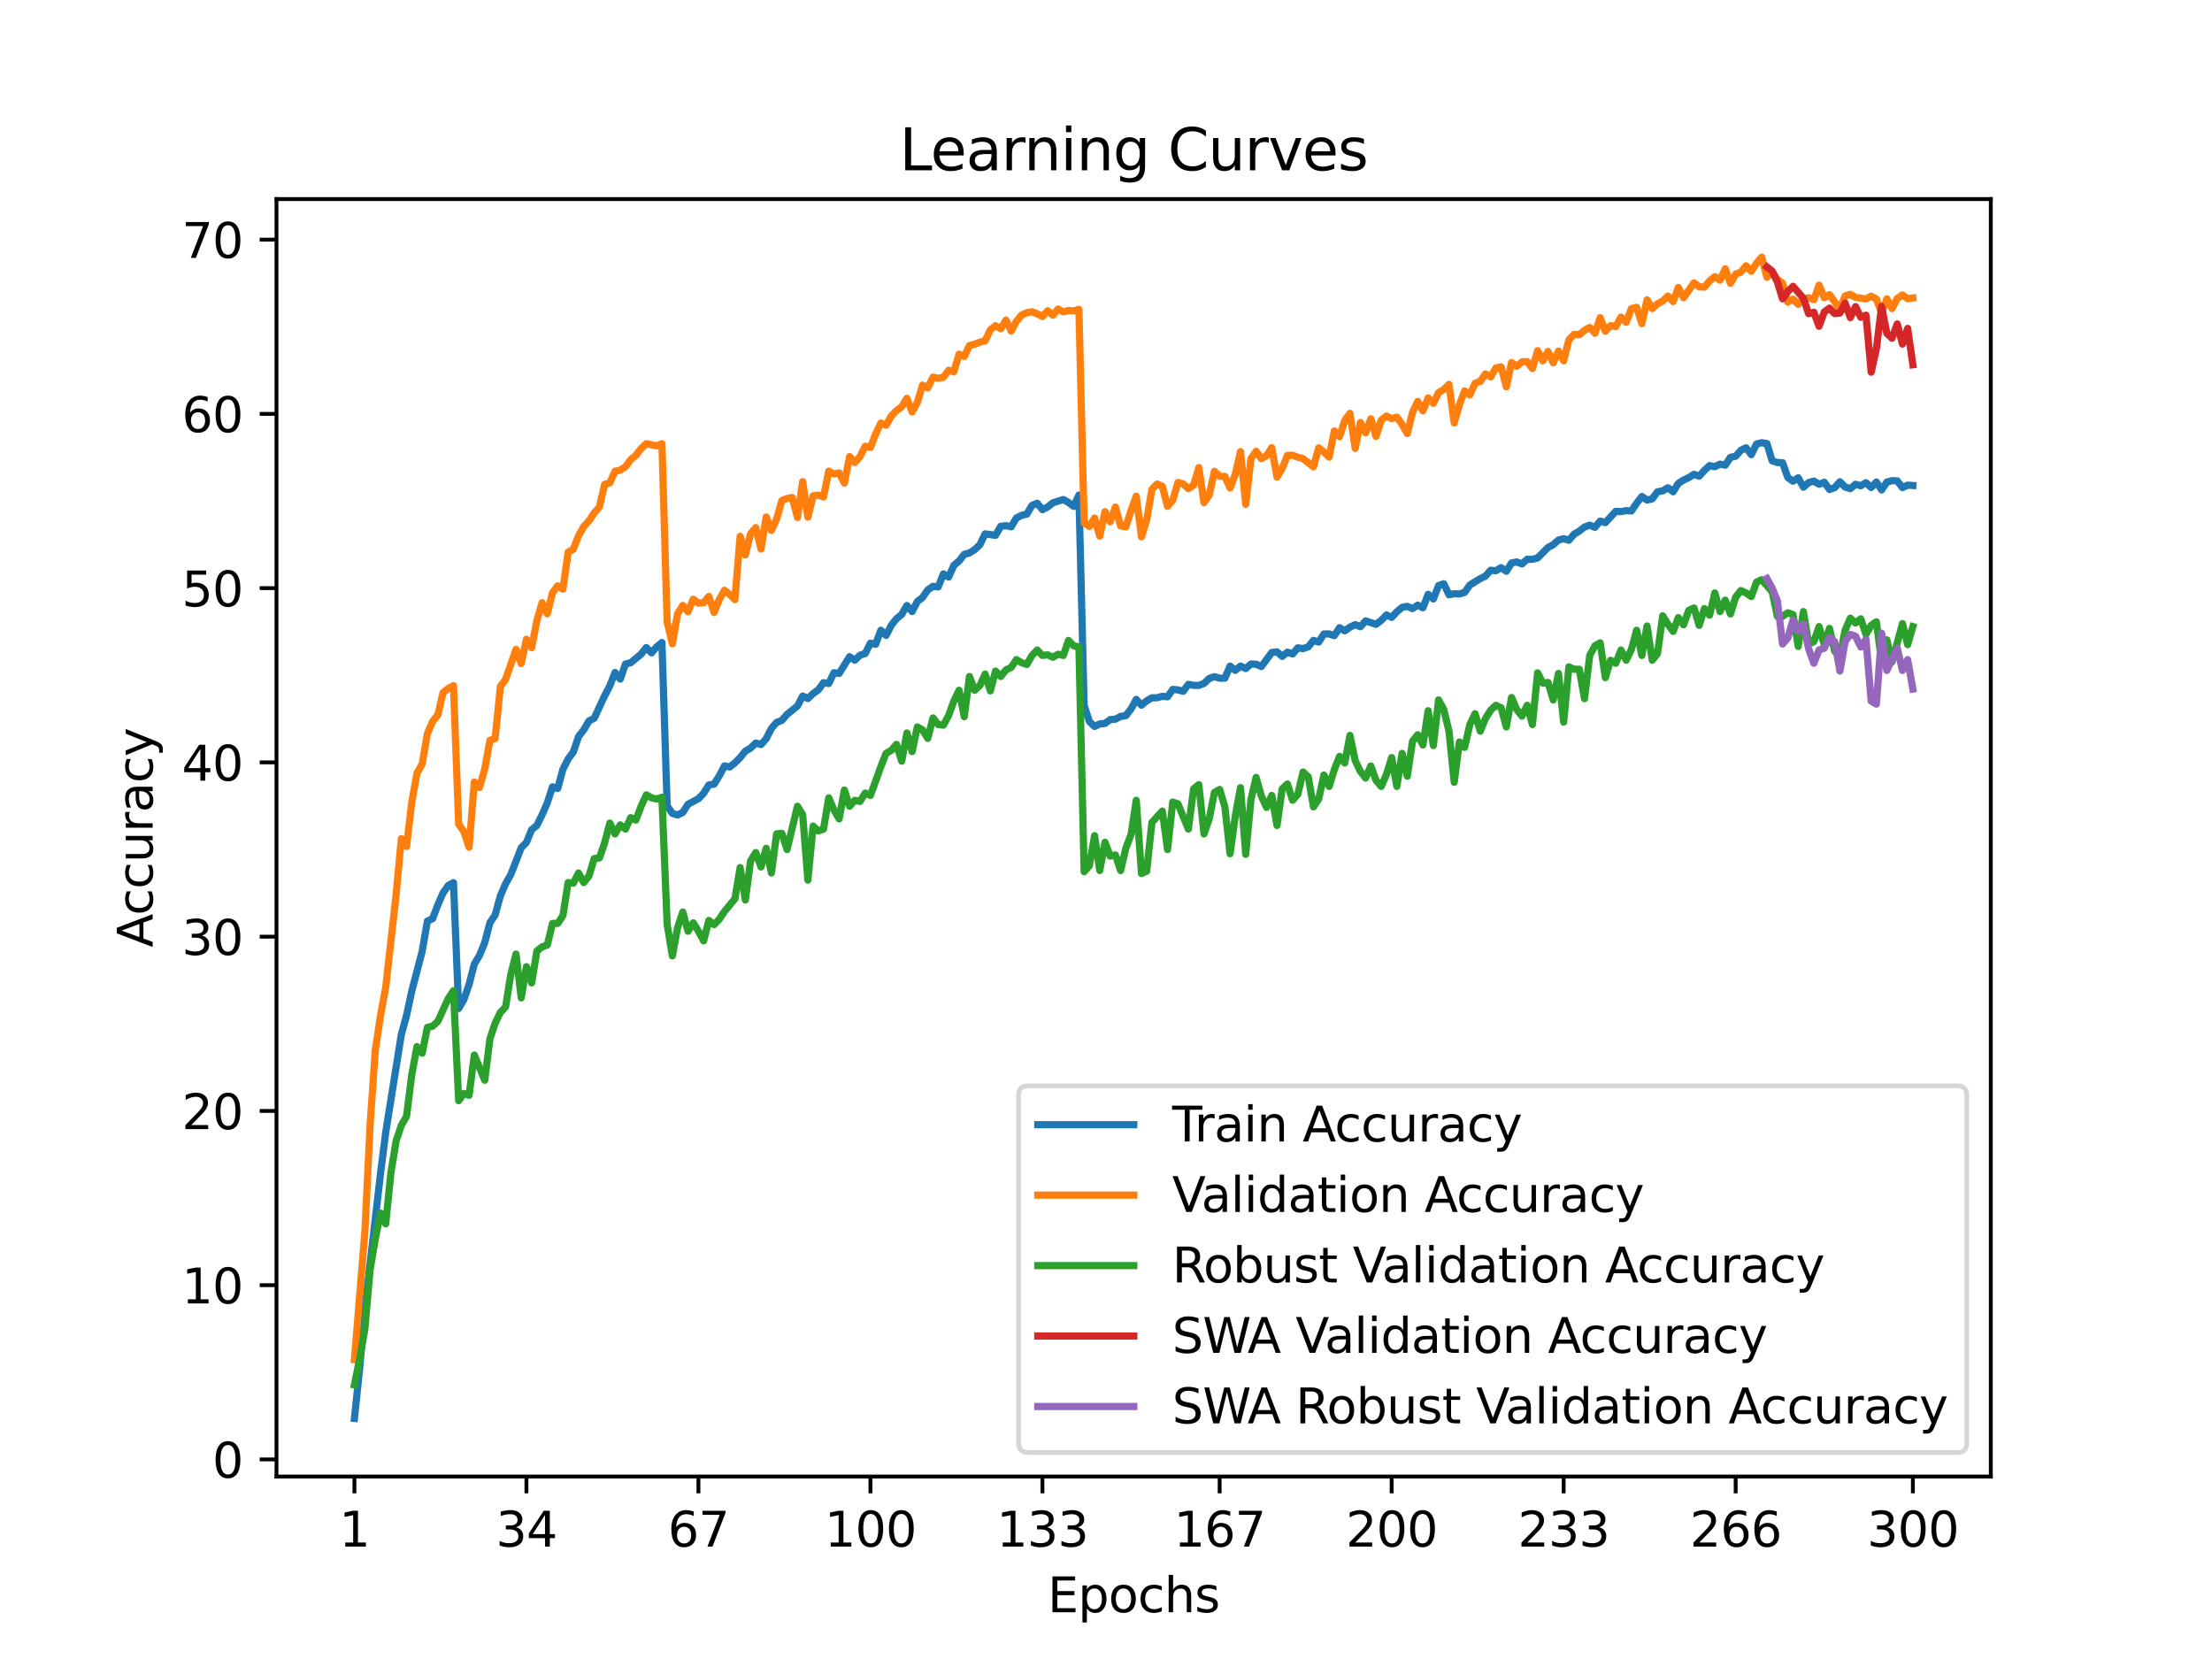 <?xml version="1.0" encoding="utf-8" standalone="no"?>
<!DOCTYPE svg PUBLIC "-//W3C//DTD SVG 1.1//EN"
  "http://www.w3.org/Graphics/SVG/1.1/DTD/svg11.dtd">
<svg xmlns:xlink="http://www.w3.org/1999/xlink" width="460.8pt" height="345.6pt" viewBox="0 0 460.8 345.6" xmlns="http://www.w3.org/2000/svg" version="1.1">
 <defs>
  <style type="text/css">*{stroke-linejoin: round; stroke-linecap: butt}</style>
 </defs>
 <g id="figure_1">
  <g id="patch_1">
   <path d="M 0 345.6 
L 460.8 345.6 
L 460.8 0 
L 0 0 
z
" style="fill: #ffffff"/>
  </g>
  <g id="axes_1">
   <g id="patch_2">
    <path d="M 57.6 307.584 
L 414.72 307.584 
L 414.72 41.472 
L 57.6 41.472 
z
" style="fill: #ffffff"/>
   </g>
   <g id="matplotlib.axis_1">
    <g id="xtick_1">
     <g id="line2d_1">
      <defs>
       <path id="mf7e40c2c15" d="M 0 0 
L 0 3.5 
" style="stroke: #000000; stroke-width: 0.8"/>
      </defs>
      <g>
       <use xlink:href="#mf7e40c2c15" x="73.833" y="307.584" style="stroke: #000000; stroke-width: 0.8"/>
      </g>
     </g>
     <g id="text_1">
      <!-- 1 -->
      <g transform="translate(70.651 322.182) scale(0.1 -0.1)">
       <defs>
        <path id="DejaVuSans-31" d="M 794 531 
L 1825 531 
L 1825 4091 
L 703 3866 
L 703 4441 
L 1819 4666 
L 2450 4666 
L 2450 531 
L 3481 531 
L 3481 0 
L 794 0 
L 794 531 
z
" transform="scale(0.016)"/>
       </defs>
       <use xlink:href="#DejaVuSans-31"/>
      </g>
     </g>
    </g>
    <g id="xtick_2">
     <g id="line2d_2">
      <g>
       <use xlink:href="#mf7e40c2c15" x="109.664" y="307.584" style="stroke: #000000; stroke-width: 0.8"/>
      </g>
     </g>
     <g id="text_2">
      <!-- 34 -->
      <g transform="translate(103.302 322.182) scale(0.1 -0.1)">
       <defs>
        <path id="DejaVuSans-33" d="M 2597 2516 
Q 3050 2419 3304 2112 
Q 3559 1806 3559 1356 
Q 3559 666 3084 287 
Q 2609 -91 1734 -91 
Q 1441 -91 1130 -33 
Q 819 25 488 141 
L 488 750 
Q 750 597 1062 519 
Q 1375 441 1716 441 
Q 2309 441 2620 675 
Q 2931 909 2931 1356 
Q 2931 1769 2642 2001 
Q 2353 2234 1838 2234 
L 1294 2234 
L 1294 2753 
L 1863 2753 
Q 2328 2753 2575 2939 
Q 2822 3125 2822 3475 
Q 2822 3834 2567 4026 
Q 2313 4219 1838 4219 
Q 1578 4219 1281 4162 
Q 984 4106 628 3988 
L 628 4550 
Q 988 4650 1302 4700 
Q 1616 4750 1894 4750 
Q 2613 4750 3031 4423 
Q 3450 4097 3450 3541 
Q 3450 3153 3228 2886 
Q 3006 2619 2597 2516 
z
" transform="scale(0.016)"/>
        <path id="DejaVuSans-34" d="M 2419 4116 
L 825 1625 
L 2419 1625 
L 2419 4116 
z
M 2253 4666 
L 3047 4666 
L 3047 1625 
L 3713 1625 
L 3713 1100 
L 3047 1100 
L 3047 0 
L 2419 0 
L 2419 1100 
L 313 1100 
L 313 1709 
L 2253 4666 
z
" transform="scale(0.016)"/>
       </defs>
       <use xlink:href="#DejaVuSans-33"/>
       <use xlink:href="#DejaVuSans-34" x="63.623"/>
      </g>
     </g>
    </g>
    <g id="xtick_3">
     <g id="line2d_3">
      <g>
       <use xlink:href="#mf7e40c2c15" x="145.496" y="307.584" style="stroke: #000000; stroke-width: 0.8"/>
      </g>
     </g>
     <g id="text_3">
      <!-- 67 -->
      <g transform="translate(139.133 322.182) scale(0.1 -0.1)">
       <defs>
        <path id="DejaVuSans-36" d="M 2113 2584 
Q 1688 2584 1439 2293 
Q 1191 2003 1191 1497 
Q 1191 994 1439 701 
Q 1688 409 2113 409 
Q 2538 409 2786 701 
Q 3034 994 3034 1497 
Q 3034 2003 2786 2293 
Q 2538 2584 2113 2584 
z
M 3366 4563 
L 3366 3988 
Q 3128 4100 2886 4159 
Q 2644 4219 2406 4219 
Q 1781 4219 1451 3797 
Q 1122 3375 1075 2522 
Q 1259 2794 1537 2939 
Q 1816 3084 2150 3084 
Q 2853 3084 3261 2657 
Q 3669 2231 3669 1497 
Q 3669 778 3244 343 
Q 2819 -91 2113 -91 
Q 1303 -91 875 529 
Q 447 1150 447 2328 
Q 447 3434 972 4092 
Q 1497 4750 2381 4750 
Q 2619 4750 2861 4703 
Q 3103 4656 3366 4563 
z
" transform="scale(0.016)"/>
        <path id="DejaVuSans-37" d="M 525 4666 
L 3525 4666 
L 3525 4397 
L 1831 0 
L 1172 0 
L 2766 4134 
L 525 4134 
L 525 4666 
z
" transform="scale(0.016)"/>
       </defs>
       <use xlink:href="#DejaVuSans-36"/>
       <use xlink:href="#DejaVuSans-37" x="63.623"/>
      </g>
     </g>
    </g>
    <g id="xtick_4">
     <g id="line2d_4">
      <g>
       <use xlink:href="#mf7e40c2c15" x="181.327" y="307.584" style="stroke: #000000; stroke-width: 0.8"/>
      </g>
     </g>
     <g id="text_4">
      <!-- 100 -->
      <g transform="translate(171.783 322.182) scale(0.1 -0.1)">
       <defs>
        <path id="DejaVuSans-30" d="M 2034 4250 
Q 1547 4250 1301 3770 
Q 1056 3291 1056 2328 
Q 1056 1369 1301 889 
Q 1547 409 2034 409 
Q 2525 409 2770 889 
Q 3016 1369 3016 2328 
Q 3016 3291 2770 3770 
Q 2525 4250 2034 4250 
z
M 2034 4750 
Q 2819 4750 3233 4129 
Q 3647 3509 3647 2328 
Q 3647 1150 3233 529 
Q 2819 -91 2034 -91 
Q 1250 -91 836 529 
Q 422 1150 422 2328 
Q 422 3509 836 4129 
Q 1250 4750 2034 4750 
z
" transform="scale(0.016)"/>
       </defs>
       <use xlink:href="#DejaVuSans-31"/>
       <use xlink:href="#DejaVuSans-30" x="63.623"/>
       <use xlink:href="#DejaVuSans-30" x="127.246"/>
      </g>
     </g>
    </g>
    <g id="xtick_5">
     <g id="line2d_5">
      <g>
       <use xlink:href="#mf7e40c2c15" x="217.158" y="307.584" style="stroke: #000000; stroke-width: 0.8"/>
      </g>
     </g>
     <g id="text_5">
      <!-- 133 -->
      <g transform="translate(207.615 322.182) scale(0.1 -0.1)">
       <use xlink:href="#DejaVuSans-31"/>
       <use xlink:href="#DejaVuSans-33" x="63.623"/>
       <use xlink:href="#DejaVuSans-33" x="127.246"/>
      </g>
     </g>
    </g>
    <g id="xtick_6">
     <g id="line2d_6">
      <g>
       <use xlink:href="#mf7e40c2c15" x="254.076" y="307.584" style="stroke: #000000; stroke-width: 0.8"/>
      </g>
     </g>
     <g id="text_6">
      <!-- 167 -->
      <g transform="translate(244.532 322.182) scale(0.1 -0.1)">
       <use xlink:href="#DejaVuSans-31"/>
       <use xlink:href="#DejaVuSans-36" x="63.623"/>
       <use xlink:href="#DejaVuSans-37" x="127.246"/>
      </g>
     </g>
    </g>
    <g id="xtick_7">
     <g id="line2d_7">
      <g>
       <use xlink:href="#mf7e40c2c15" x="289.907" y="307.584" style="stroke: #000000; stroke-width: 0.8"/>
      </g>
     </g>
     <g id="text_7">
      <!-- 200 -->
      <g transform="translate(280.363 322.182) scale(0.1 -0.1)">
       <defs>
        <path id="DejaVuSans-32" d="M 1228 531 
L 3431 531 
L 3431 0 
L 469 0 
L 469 531 
Q 828 903 1448 1529 
Q 2069 2156 2228 2338 
Q 2531 2678 2651 2914 
Q 2772 3150 2772 3378 
Q 2772 3750 2511 3984 
Q 2250 4219 1831 4219 
Q 1534 4219 1204 4116 
Q 875 4013 500 3803 
L 500 4441 
Q 881 4594 1212 4672 
Q 1544 4750 1819 4750 
Q 2544 4750 2975 4387 
Q 3406 4025 3406 3419 
Q 3406 3131 3298 2873 
Q 3191 2616 2906 2266 
Q 2828 2175 2409 1742 
Q 1991 1309 1228 531 
z
" transform="scale(0.016)"/>
       </defs>
       <use xlink:href="#DejaVuSans-32"/>
       <use xlink:href="#DejaVuSans-30" x="63.623"/>
       <use xlink:href="#DejaVuSans-30" x="127.246"/>
      </g>
     </g>
    </g>
    <g id="xtick_8">
     <g id="line2d_8">
      <g>
       <use xlink:href="#mf7e40c2c15" x="325.739" y="307.584" style="stroke: #000000; stroke-width: 0.8"/>
      </g>
     </g>
     <g id="text_8">
      <!-- 233 -->
      <g transform="translate(316.195 322.182) scale(0.1 -0.1)">
       <use xlink:href="#DejaVuSans-32"/>
       <use xlink:href="#DejaVuSans-33" x="63.623"/>
       <use xlink:href="#DejaVuSans-33" x="127.246"/>
      </g>
     </g>
    </g>
    <g id="xtick_9">
     <g id="line2d_9">
      <g>
       <use xlink:href="#mf7e40c2c15" x="361.57" y="307.584" style="stroke: #000000; stroke-width: 0.8"/>
      </g>
     </g>
     <g id="text_9">
      <!-- 266 -->
      <g transform="translate(352.026 322.182) scale(0.1 -0.1)">
       <use xlink:href="#DejaVuSans-32"/>
       <use xlink:href="#DejaVuSans-36" x="63.623"/>
       <use xlink:href="#DejaVuSans-36" x="127.246"/>
      </g>
     </g>
    </g>
    <g id="xtick_10">
     <g id="line2d_10">
      <g>
       <use xlink:href="#mf7e40c2c15" x="398.487" y="307.584" style="stroke: #000000; stroke-width: 0.8"/>
      </g>
     </g>
     <g id="text_10">
      <!-- 300 -->
      <g transform="translate(388.944 322.182) scale(0.1 -0.1)">
       <use xlink:href="#DejaVuSans-33"/>
       <use xlink:href="#DejaVuSans-30" x="63.623"/>
       <use xlink:href="#DejaVuSans-30" x="127.246"/>
      </g>
     </g>
    </g>
    <g id="text_11">
     <!-- Epochs -->
     <g transform="translate(218.244 335.861) scale(0.1 -0.1)">
      <defs>
       <path id="DejaVuSans-45" d="M 628 4666 
L 3578 4666 
L 3578 4134 
L 1259 4134 
L 1259 2753 
L 3481 2753 
L 3481 2222 
L 1259 2222 
L 1259 531 
L 3634 531 
L 3634 0 
L 628 0 
L 628 4666 
z
" transform="scale(0.016)"/>
       <path id="DejaVuSans-70" d="M 1159 525 
L 1159 -1331 
L 581 -1331 
L 581 3500 
L 1159 3500 
L 1159 2969 
Q 1341 3281 1617 3432 
Q 1894 3584 2278 3584 
Q 2916 3584 3314 3078 
Q 3713 2572 3713 1747 
Q 3713 922 3314 415 
Q 2916 -91 2278 -91 
Q 1894 -91 1617 61 
Q 1341 213 1159 525 
z
M 3116 1747 
Q 3116 2381 2855 2742 
Q 2594 3103 2138 3103 
Q 1681 3103 1420 2742 
Q 1159 2381 1159 1747 
Q 1159 1113 1420 752 
Q 1681 391 2138 391 
Q 2594 391 2855 752 
Q 3116 1113 3116 1747 
z
" transform="scale(0.016)"/>
       <path id="DejaVuSans-6f" d="M 1959 3097 
Q 1497 3097 1228 2736 
Q 959 2375 959 1747 
Q 959 1119 1226 758 
Q 1494 397 1959 397 
Q 2419 397 2687 759 
Q 2956 1122 2956 1747 
Q 2956 2369 2687 2733 
Q 2419 3097 1959 3097 
z
M 1959 3584 
Q 2709 3584 3137 3096 
Q 3566 2609 3566 1747 
Q 3566 888 3137 398 
Q 2709 -91 1959 -91 
Q 1206 -91 779 398 
Q 353 888 353 1747 
Q 353 2609 779 3096 
Q 1206 3584 1959 3584 
z
" transform="scale(0.016)"/>
       <path id="DejaVuSans-63" d="M 3122 3366 
L 3122 2828 
Q 2878 2963 2633 3030 
Q 2388 3097 2138 3097 
Q 1578 3097 1268 2742 
Q 959 2388 959 1747 
Q 959 1106 1268 751 
Q 1578 397 2138 397 
Q 2388 397 2633 464 
Q 2878 531 3122 666 
L 3122 134 
Q 2881 22 2623 -34 
Q 2366 -91 2075 -91 
Q 1284 -91 818 406 
Q 353 903 353 1747 
Q 353 2603 823 3093 
Q 1294 3584 2113 3584 
Q 2378 3584 2631 3529 
Q 2884 3475 3122 3366 
z
" transform="scale(0.016)"/>
       <path id="DejaVuSans-68" d="M 3513 2113 
L 3513 0 
L 2938 0 
L 2938 2094 
Q 2938 2591 2744 2837 
Q 2550 3084 2163 3084 
Q 1697 3084 1428 2787 
Q 1159 2491 1159 1978 
L 1159 0 
L 581 0 
L 581 4863 
L 1159 4863 
L 1159 2956 
Q 1366 3272 1645 3428 
Q 1925 3584 2291 3584 
Q 2894 3584 3203 3211 
Q 3513 2838 3513 2113 
z
" transform="scale(0.016)"/>
       <path id="DejaVuSans-73" d="M 2834 3397 
L 2834 2853 
Q 2591 2978 2328 3040 
Q 2066 3103 1784 3103 
Q 1356 3103 1142 2972 
Q 928 2841 928 2578 
Q 928 2378 1081 2264 
Q 1234 2150 1697 2047 
L 1894 2003 
Q 2506 1872 2764 1633 
Q 3022 1394 3022 966 
Q 3022 478 2636 193 
Q 2250 -91 1575 -91 
Q 1294 -91 989 -36 
Q 684 19 347 128 
L 347 722 
Q 666 556 975 473 
Q 1284 391 1588 391 
Q 1994 391 2212 530 
Q 2431 669 2431 922 
Q 2431 1156 2273 1281 
Q 2116 1406 1581 1522 
L 1381 1569 
Q 847 1681 609 1914 
Q 372 2147 372 2553 
Q 372 3047 722 3315 
Q 1072 3584 1716 3584 
Q 2034 3584 2315 3537 
Q 2597 3491 2834 3397 
z
" transform="scale(0.016)"/>
      </defs>
      <use xlink:href="#DejaVuSans-45"/>
      <use xlink:href="#DejaVuSans-70" x="63.184"/>
      <use xlink:href="#DejaVuSans-6f" x="126.66"/>
      <use xlink:href="#DejaVuSans-63" x="187.842"/>
      <use xlink:href="#DejaVuSans-68" x="242.822"/>
      <use xlink:href="#DejaVuSans-73" x="306.201"/>
     </g>
    </g>
   </g>
   <g id="matplotlib.axis_2">
    <g id="ytick_1">
     <g id="line2d_11">
      <defs>
       <path id="m39d87a0299" d="M 0 0 
L -3.5 0 
" style="stroke: #000000; stroke-width: 0.8"/>
      </defs>
      <g>
       <use xlink:href="#m39d87a0299" x="57.6" y="304.023" style="stroke: #000000; stroke-width: 0.8"/>
      </g>
     </g>
     <g id="text_12">
      <!-- 0 -->
      <g transform="translate(44.237 307.822) scale(0.1 -0.1)">
       <use xlink:href="#DejaVuSans-30"/>
      </g>
     </g>
    </g>
    <g id="ytick_2">
     <g id="line2d_12">
      <g>
       <use xlink:href="#m39d87a0299" x="57.6" y="267.723" style="stroke: #000000; stroke-width: 0.8"/>
      </g>
     </g>
     <g id="text_13">
      <!-- 10 -->
      <g transform="translate(37.875 271.522) scale(0.1 -0.1)">
       <use xlink:href="#DejaVuSans-31"/>
       <use xlink:href="#DejaVuSans-30" x="63.623"/>
      </g>
     </g>
    </g>
    <g id="ytick_3">
     <g id="line2d_13">
      <g>
       <use xlink:href="#m39d87a0299" x="57.6" y="231.422" style="stroke: #000000; stroke-width: 0.8"/>
      </g>
     </g>
     <g id="text_14">
      <!-- 20 -->
      <g transform="translate(37.875 235.221) scale(0.1 -0.1)">
       <use xlink:href="#DejaVuSans-32"/>
       <use xlink:href="#DejaVuSans-30" x="63.623"/>
      </g>
     </g>
    </g>
    <g id="ytick_4">
     <g id="line2d_14">
      <g>
       <use xlink:href="#m39d87a0299" x="57.6" y="195.122" style="stroke: #000000; stroke-width: 0.8"/>
      </g>
     </g>
     <g id="text_15">
      <!-- 30 -->
      <g transform="translate(37.875 198.921) scale(0.1 -0.1)">
       <use xlink:href="#DejaVuSans-33"/>
       <use xlink:href="#DejaVuSans-30" x="63.623"/>
      </g>
     </g>
    </g>
    <g id="ytick_5">
     <g id="line2d_15">
      <g>
       <use xlink:href="#m39d87a0299" x="57.6" y="158.821" style="stroke: #000000; stroke-width: 0.8"/>
      </g>
     </g>
     <g id="text_16">
      <!-- 40 -->
      <g transform="translate(37.875 162.62) scale(0.1 -0.1)">
       <use xlink:href="#DejaVuSans-34"/>
       <use xlink:href="#DejaVuSans-30" x="63.623"/>
      </g>
     </g>
    </g>
    <g id="ytick_6">
     <g id="line2d_16">
      <g>
       <use xlink:href="#m39d87a0299" x="57.6" y="122.521" style="stroke: #000000; stroke-width: 0.8"/>
      </g>
     </g>
     <g id="text_17">
      <!-- 50 -->
      <g transform="translate(37.875 126.32) scale(0.1 -0.1)">
       <defs>
        <path id="DejaVuSans-35" d="M 691 4666 
L 3169 4666 
L 3169 4134 
L 1269 4134 
L 1269 2991 
Q 1406 3038 1543 3061 
Q 1681 3084 1819 3084 
Q 2600 3084 3056 2656 
Q 3513 2228 3513 1497 
Q 3513 744 3044 326 
Q 2575 -91 1722 -91 
Q 1428 -91 1123 -41 
Q 819 9 494 109 
L 494 744 
Q 775 591 1075 516 
Q 1375 441 1709 441 
Q 2250 441 2565 725 
Q 2881 1009 2881 1497 
Q 2881 1984 2565 2268 
Q 2250 2553 1709 2553 
Q 1456 2553 1204 2497 
Q 953 2441 691 2322 
L 691 4666 
z
" transform="scale(0.016)"/>
       </defs>
       <use xlink:href="#DejaVuSans-35"/>
       <use xlink:href="#DejaVuSans-30" x="63.623"/>
      </g>
     </g>
    </g>
    <g id="ytick_7">
     <g id="line2d_17">
      <g>
       <use xlink:href="#m39d87a0299" x="57.6" y="86.22" style="stroke: #000000; stroke-width: 0.8"/>
      </g>
     </g>
     <g id="text_18">
      <!-- 60 -->
      <g transform="translate(37.875 90.019) scale(0.1 -0.1)">
       <use xlink:href="#DejaVuSans-36"/>
       <use xlink:href="#DejaVuSans-30" x="63.623"/>
      </g>
     </g>
    </g>
    <g id="ytick_8">
     <g id="line2d_18">
      <g>
       <use xlink:href="#m39d87a0299" x="57.6" y="49.92" style="stroke: #000000; stroke-width: 0.8"/>
      </g>
     </g>
     <g id="text_19">
      <!-- 70 -->
      <g transform="translate(37.875 53.719) scale(0.1 -0.1)">
       <use xlink:href="#DejaVuSans-37"/>
       <use xlink:href="#DejaVuSans-30" x="63.623"/>
      </g>
     </g>
    </g>
    <g id="text_20">
     <!-- Accuracy -->
     <g transform="translate(31.795 197.356) rotate(-90) scale(0.1 -0.1)">
      <defs>
       <path id="DejaVuSans-41" d="M 2188 4044 
L 1331 1722 
L 3047 1722 
L 2188 4044 
z
M 1831 4666 
L 2547 4666 
L 4325 0 
L 3669 0 
L 3244 1197 
L 1141 1197 
L 716 0 
L 50 0 
L 1831 4666 
z
" transform="scale(0.016)"/>
       <path id="DejaVuSans-75" d="M 544 1381 
L 544 3500 
L 1119 3500 
L 1119 1403 
Q 1119 906 1312 657 
Q 1506 409 1894 409 
Q 2359 409 2629 706 
Q 2900 1003 2900 1516 
L 2900 3500 
L 3475 3500 
L 3475 0 
L 2900 0 
L 2900 538 
Q 2691 219 2414 64 
Q 2138 -91 1772 -91 
Q 1169 -91 856 284 
Q 544 659 544 1381 
z
M 1991 3584 
L 1991 3584 
z
" transform="scale(0.016)"/>
       <path id="DejaVuSans-72" d="M 2631 2963 
Q 2534 3019 2420 3045 
Q 2306 3072 2169 3072 
Q 1681 3072 1420 2755 
Q 1159 2438 1159 1844 
L 1159 0 
L 581 0 
L 581 3500 
L 1159 3500 
L 1159 2956 
Q 1341 3275 1631 3429 
Q 1922 3584 2338 3584 
Q 2397 3584 2469 3576 
Q 2541 3569 2628 3553 
L 2631 2963 
z
" transform="scale(0.016)"/>
       <path id="DejaVuSans-61" d="M 2194 1759 
Q 1497 1759 1228 1600 
Q 959 1441 959 1056 
Q 959 750 1161 570 
Q 1363 391 1709 391 
Q 2188 391 2477 730 
Q 2766 1069 2766 1631 
L 2766 1759 
L 2194 1759 
z
M 3341 1997 
L 3341 0 
L 2766 0 
L 2766 531 
Q 2569 213 2275 61 
Q 1981 -91 1556 -91 
Q 1019 -91 701 211 
Q 384 513 384 1019 
Q 384 1609 779 1909 
Q 1175 2209 1959 2209 
L 2766 2209 
L 2766 2266 
Q 2766 2663 2505 2880 
Q 2244 3097 1772 3097 
Q 1472 3097 1187 3025 
Q 903 2953 641 2809 
L 641 3341 
Q 956 3463 1253 3523 
Q 1550 3584 1831 3584 
Q 2591 3584 2966 3190 
Q 3341 2797 3341 1997 
z
" transform="scale(0.016)"/>
       <path id="DejaVuSans-79" d="M 2059 -325 
Q 1816 -950 1584 -1140 
Q 1353 -1331 966 -1331 
L 506 -1331 
L 506 -850 
L 844 -850 
Q 1081 -850 1212 -737 
Q 1344 -625 1503 -206 
L 1606 56 
L 191 3500 
L 800 3500 
L 1894 763 
L 2988 3500 
L 3597 3500 
L 2059 -325 
z
" transform="scale(0.016)"/>
      </defs>
      <use xlink:href="#DejaVuSans-41"/>
      <use xlink:href="#DejaVuSans-63" x="66.658"/>
      <use xlink:href="#DejaVuSans-63" x="121.639"/>
      <use xlink:href="#DejaVuSans-75" x="176.619"/>
      <use xlink:href="#DejaVuSans-72" x="239.998"/>
      <use xlink:href="#DejaVuSans-61" x="281.111"/>
      <use xlink:href="#DejaVuSans-63" x="342.391"/>
      <use xlink:href="#DejaVuSans-79" x="397.371"/>
     </g>
    </g>
   </g>
   <g id="line2d_19">
    <path d="M 73.833 295.488 
L 74.919 285.11 
L 76.004 272.805 
L 79.262 244.522 
L 80.348 235.914 
L 83.605 215.5 
L 84.691 211.543 
L 85.777 206.461 
L 87.948 198.175 
L 89.034 191.882 
L 90.12 191.374 
L 91.206 188.506 
L 92.291 186.019 
L 93.377 184.472 
L 94.463 183.868 
L 95.549 210.091 
L 96.635 208.235 
L 97.72 205.073 
L 98.806 200.825 
L 99.892 199.024 
L 100.978 196.356 
L 102.064 192.204 
L 103.149 190.616 
L 104.235 186.627 
L 105.321 184.109 
L 106.407 182.19 
L 108.578 176.604 
L 109.664 175.488 
L 110.75 172.842 
L 111.836 171.948 
L 112.922 169.739 
L 114.007 167.266 
L 115.093 163.917 
L 116.179 164.262 
L 117.265 160.264 
L 118.351 158.104 
L 119.436 156.643 
L 120.522 153.44 
L 121.608 152.042 
L 122.694 150.177 
L 123.78 149.624 
L 125.951 144.959 
L 127.037 142.862 
L 128.123 140.099 
L 129.209 141.47 
L 130.294 138.33 
L 131.38 138.066 
L 133.552 136.27 
L 134.638 134.894 
L 135.723 136.006 
L 136.809 134.736 
L 137.895 133.851 
L 138.981 167.905 
L 140.067 169.439 
L 141.152 169.784 
L 142.238 169.235 
L 143.324 167.547 
L 145.496 166.385 
L 146.581 165.246 
L 147.667 163.513 
L 148.753 163.354 
L 149.839 161.625 
L 150.925 159.547 
L 152.01 159.774 
L 153.096 158.926 
L 154.182 157.828 
L 155.268 156.484 
L 156.354 155.849 
L 157.439 154.787 
L 158.525 155.105 
L 159.611 153.889 
L 160.697 151.747 
L 161.783 150.495 
L 162.868 150.068 
L 163.954 148.825 
L 166.126 147.074 
L 167.212 145 
L 168.297 145.513 
L 169.383 144.487 
L 170.469 143.715 
L 171.555 142.218 
L 172.641 142.386 
L 173.726 140.14 
L 174.812 140.285 
L 176.984 136.801 
L 178.07 137.531 
L 179.155 136.496 
L 180.241 136.124 
L 181.327 133.987 
L 182.413 134.209 
L 183.499 131.296 
L 184.584 132.367 
L 185.67 130.262 
L 186.756 128.896 
L 187.842 127.989 
L 188.928 126.137 
L 190.013 127.399 
L 191.099 125.302 
L 192.185 124.468 
L 193.271 122.888 
L 194.357 122.144 
L 195.442 122.267 
L 196.528 119.553 
L 197.614 120.22 
L 198.7 117.783 
L 199.786 116.872 
L 200.871 115.483 
L 201.957 115.193 
L 203.043 114.498 
L 204.129 113.473 
L 205.215 111.217 
L 207.386 111.522 
L 208.472 109.643 
L 209.558 109.507 
L 210.644 109.748 
L 211.729 107.905 
L 212.815 107.351 
L 213.901 107.106 
L 214.987 105.282 
L 216.073 104.829 
L 217.158 106.176 
L 218.244 105.614 
L 219.33 104.738 
L 221.502 104.062 
L 222.587 104.67 
L 223.673 105.496 
L 224.759 103.122 
L 225.845 146.946 
L 226.931 150.304 
L 228.016 151.33 
L 229.102 150.799 
L 230.188 150.708 
L 231.274 149.905 
L 232.36 149.814 
L 233.445 149.247 
L 234.531 149.074 
L 235.617 147.686 
L 236.703 145.703 
L 237.789 146.906 
L 238.875 145.989 
L 239.96 145.363 
L 241.046 145.349 
L 242.132 145.054 
L 243.218 145.158 
L 244.304 143.616 
L 245.389 143.711 
L 246.475 144.011 
L 247.561 142.559 
L 248.647 142.763 
L 249.733 142.785 
L 250.818 142.373 
L 251.904 141.333 
L 252.99 140.961 
L 254.076 141.288 
L 255.162 141.274 
L 256.247 138.765 
L 257.333 139.655 
L 258.419 138.765 
L 259.505 139.273 
L 260.591 138.334 
L 261.676 138.366 
L 262.762 138.86 
L 264.934 135.925 
L 266.02 135.793 
L 267.105 136.737 
L 268.191 135.866 
L 269.277 136.238 
L 270.363 134.949 
L 271.449 135.117 
L 272.534 134.749 
L 273.62 133.402 
L 274.706 133.747 
L 275.792 132.068 
L 276.878 132.059 
L 277.963 132.417 
L 279.049 130.761 
L 280.135 131.419 
L 281.221 130.647 
L 282.307 130.121 
L 283.392 130.557 
L 284.478 129.345 
L 286.65 130.058 
L 287.736 129.232 
L 288.821 128.106 
L 289.907 128.606 
L 290.993 127.444 
L 292.079 126.532 
L 293.165 126.314 
L 294.25 126.786 
L 295.336 126.065 
L 296.422 126.618 
L 297.508 123.8 
L 298.594 124.771 
L 299.679 121.994 
L 300.765 121.6 
L 301.851 123.909 
L 302.937 123.682 
L 304.023 123.737 
L 305.108 123.406 
L 306.194 121.872 
L 308.366 120.538 
L 309.452 120.011 
L 310.537 118.786 
L 311.623 118.891 
L 312.709 118.251 
L 313.795 119.004 
L 314.881 117.275 
L 315.966 117.062 
L 317.052 117.475 
L 318.138 116.508 
L 319.224 116.518 
L 320.31 116.232 
L 322.481 114.049 
L 323.567 113.464 
L 324.653 112.506 
L 325.739 112.22 
L 326.824 112.552 
L 327.91 111.277 
L 328.996 110.637 
L 330.082 109.793 
L 331.168 109.398 
L 332.253 109.852 
L 333.339 108.554 
L 334.425 108.876 
L 336.597 106.521 
L 337.682 106.589 
L 338.768 106.376 
L 339.854 106.44 
L 340.94 104.829 
L 342.026 103.436 
L 343.111 104.175 
L 344.197 103.908 
L 345.283 102.447 
L 346.369 102.256 
L 347.455 101.603 
L 348.54 102.447 
L 349.626 100.704 
L 350.712 99.996 
L 351.798 99.497 
L 352.884 98.807 
L 353.969 99.202 
L 355.055 97.995 
L 356.141 96.988 
L 357.227 97.224 
L 358.313 96.688 
L 359.398 96.902 
L 360.484 95.273 
L 361.57 95.041 
L 362.656 93.812 
L 363.742 93.285 
L 364.827 94.71 
L 365.913 92.5 
L 366.999 92.223 
L 368.085 92.405 
L 369.171 95.999 
L 370.256 96.348 
L 371.342 96.389 
L 372.428 99.465 
L 373.514 100.246 
L 374.6 99.533 
L 375.685 101.494 
L 376.771 100.532 
L 377.857 100.223 
L 378.943 100.881 
L 380.029 100.464 
L 381.114 101.97 
L 382.2 101.584 
L 383.286 100.359 
L 384.372 101.457 
L 385.458 101.793 
L 386.543 100.877 
L 387.629 101.194 
L 388.715 100.559 
L 389.801 101.553 
L 390.887 100.418 
L 391.972 102.065 
L 393.058 100.45 
L 394.144 100.132 
L 395.23 100.164 
L 396.316 101.575 
L 397.401 101.067 
L 398.487 101.135 
L 398.487 101.135 
" clip-path="url(#p83e625427c)" style="fill: none; stroke: #1f77b4; stroke-width: 1.5; stroke-linecap: square"/>
   </g>
   <g id="line2d_20">
    <path d="M 73.833 283.223 
L 76.004 256.742 
L 77.09 234.471 
L 78.176 218.844 
L 79.262 211.566 
L 80.348 205.703 
L 82.519 186.337 
L 83.605 174.703 
L 84.691 176.336 
L 85.777 167.116 
L 86.862 161.09 
L 87.948 159.13 
L 89.034 152.85 
L 90.12 150.291 
L 91.206 148.929 
L 92.291 144.301 
L 93.377 143.43 
L 94.463 142.831 
L 95.549 171.672 
L 96.635 173.251 
L 97.72 176.481 
L 98.806 162.905 
L 99.892 164.048 
L 100.978 160.201 
L 102.064 154.211 
L 103.149 153.848 
L 104.235 143.03 
L 105.321 141.542 
L 107.493 135.28 
L 108.578 138.239 
L 109.664 133.175 
L 110.75 134.935 
L 111.836 129.291 
L 112.922 125.552 
L 114.007 127.857 
L 115.093 123.501 
L 116.179 122.049 
L 117.265 122.72 
L 118.351 115.061 
L 119.436 114.389 
L 120.522 111.594 
L 121.608 109.688 
L 122.694 108.491 
L 123.78 106.857 
L 124.865 105.623 
L 125.951 100.904 
L 127.037 100.595 
L 128.123 98.163 
L 129.209 97.945 
L 130.294 97.237 
L 131.38 95.767 
L 132.466 94.86 
L 133.552 93.444 
L 134.638 92.428 
L 136.809 92.881 
L 137.895 92.428 
L 138.981 129.581 
L 140.067 134.119 
L 141.152 127.857 
L 142.238 126.114 
L 143.324 127.421 
L 144.41 124.826 
L 145.496 125.643 
L 146.581 125.552 
L 147.667 124.245 
L 148.753 127.585 
L 149.839 124.898 
L 150.925 122.974 
L 152.01 123.846 
L 153.096 124.917 
L 154.182 111.721 
L 155.268 115.587 
L 156.354 111.195 
L 157.439 109.906 
L 158.525 114.371 
L 159.611 107.71 
L 160.697 110.487 
L 161.783 108.128 
L 162.868 104.28 
L 163.954 103.844 
L 165.04 103.644 
L 166.126 107.801 
L 167.212 100.341 
L 168.297 107.728 
L 169.383 103.3 
L 170.469 103.154 
L 171.555 103.536 
L 172.641 98.145 
L 173.726 98.744 
L 174.812 98.508 
L 175.898 100.65 
L 176.984 95.114 
L 178.07 96.348 
L 179.155 95.114 
L 180.241 92.954 
L 181.327 93.226 
L 182.413 90.413 
L 183.499 88.126 
L 184.584 88.58 
L 185.67 86.656 
L 186.756 85.531 
L 187.842 84.75 
L 188.928 82.971 
L 190.013 85.803 
L 191.099 83.843 
L 192.185 80.231 
L 193.271 80.811 
L 194.357 78.561 
L 195.442 78.815 
L 196.528 78.597 
L 197.614 77.127 
L 198.7 77.472 
L 199.786 73.787 
L 200.871 74.259 
L 201.957 71.99 
L 203.043 71.7 
L 204.129 71.283 
L 205.215 71.01 
L 206.3 68.723 
L 207.386 67.852 
L 208.472 68.487 
L 209.558 66.672 
L 210.644 68.978 
L 211.729 66.945 
L 212.815 65.638 
L 213.901 65.13 
L 214.987 64.948 
L 216.073 65.366 
L 217.158 65.928 
L 218.244 64.73 
L 219.33 65.674 
L 220.416 64.367 
L 221.502 64.966 
L 222.587 64.676 
L 223.673 64.767 
L 224.759 64.458 
L 225.845 108.926 
L 226.931 109.67 
L 228.016 107.928 
L 229.102 111.685 
L 230.188 106.585 
L 231.274 108.69 
L 232.36 105.623 
L 233.445 109.58 
L 234.531 109.743 
L 235.617 106.367 
L 236.703 103.372 
L 237.789 111.83 
L 238.875 108.327 
L 239.96 101.938 
L 241.046 100.831 
L 242.132 101.321 
L 243.218 105.478 
L 244.304 104.243 
L 245.389 100.504 
L 246.475 100.813 
L 247.561 101.793 
L 248.647 101.067 
L 249.733 97.401 
L 250.818 104.715 
L 251.904 103.136 
L 252.99 98.181 
L 254.076 99.216 
L 255.162 99.234 
L 256.247 101.648 
L 257.333 98.817 
L 258.419 94.079 
L 259.505 105.078 
L 260.591 95.549 
L 261.676 94.007 
L 262.762 95.549 
L 263.848 94.932 
L 264.934 93.263 
L 266.02 99.379 
L 267.105 97.619 
L 268.191 94.86 
L 269.277 94.842 
L 270.363 95.259 
L 271.449 95.531 
L 273.62 97.256 
L 274.706 93.299 
L 275.792 94.134 
L 276.878 95.223 
L 277.963 89.778 
L 279.049 90.957 
L 280.135 87.582 
L 281.221 86.111 
L 282.307 93.408 
L 283.392 88.017 
L 284.478 90.159 
L 285.564 87.237 
L 286.65 90.921 
L 287.736 87.509 
L 288.821 86.674 
L 289.907 87.2 
L 290.993 86.892 
L 292.079 88.398 
L 293.165 90.322 
L 294.25 85.93 
L 295.336 83.625 
L 296.422 85.585 
L 297.508 82.899 
L 298.594 84.024 
L 299.679 81.792 
L 300.765 81.156 
L 301.851 80.085 
L 302.937 88.108 
L 304.023 84.314 
L 305.108 81.429 
L 306.194 82.264 
L 307.28 79.85 
L 308.366 79.45 
L 309.452 77.889 
L 310.537 78.525 
L 311.623 76.655 
L 312.709 76.419 
L 313.795 80.576 
L 314.881 75.53 
L 315.966 76.292 
L 317.052 75.385 
L 318.138 75.312 
L 319.224 76.782 
L 320.31 73.043 
L 321.395 75.185 
L 322.481 73.207 
L 323.567 75.584 
L 324.653 73.134 
L 325.739 75.167 
L 326.824 70.811 
L 327.91 69.649 
L 328.996 69.74 
L 330.082 68.796 
L 331.168 68.215 
L 332.253 69.431 
L 333.339 66.182 
L 334.425 68.996 
L 335.511 67.834 
L 336.597 68.016 
L 337.682 66.055 
L 338.768 67.144 
L 339.854 64.277 
L 340.94 64.023 
L 342.026 67.435 
L 343.111 62.462 
L 344.197 64.277 
L 345.283 63.278 
L 346.369 62.734 
L 347.455 61.663 
L 348.54 62.825 
L 349.626 59.884 
L 350.712 62.026 
L 352.884 58.922 
L 353.969 59.739 
L 355.055 59.812 
L 356.141 58.523 
L 357.227 57.634 
L 358.313 58.36 
L 359.398 55.982 
L 360.484 59.031 
L 361.57 57.107 
L 362.656 56.69 
L 363.742 55.365 
L 364.827 56.508 
L 365.913 54.839 
L 366.999 53.568 
L 368.085 57.743 
L 369.171 56.654 
L 370.256 58.196 
L 371.342 58.995 
L 372.428 62.934 
L 373.514 62.316 
L 374.6 63.405 
L 375.685 62.335 
L 376.771 62.008 
L 377.857 62.443 
L 378.943 59.394 
L 380.029 62.026 
L 381.114 61.373 
L 383.286 64.404 
L 384.372 61.645 
L 385.458 61.318 
L 386.543 61.953 
L 388.715 62.28 
L 389.801 61.699 
L 390.887 62.298 
L 391.972 65.202 
L 393.058 62.262 
L 394.144 64.277 
L 395.23 62.189 
L 396.316 61.445 
L 397.401 62.226 
L 398.487 62.08 
L 398.487 62.08 
" clip-path="url(#p83e625427c)" style="fill: none; stroke: #ff7f0e; stroke-width: 1.5; stroke-linecap: square"/>
   </g>
   <g id="line2d_21">
    <path d="M 73.833 288.501 
L 74.919 283.119 
L 76.004 276.86 
L 77.09 264.593 
L 78.176 258.084 
L 79.262 252.702 
L 80.348 254.955 
L 81.433 244.315 
L 82.519 237.681 
L 83.605 234.426 
L 84.691 232.548 
L 85.777 223.911 
L 86.862 218.028 
L 87.948 219.406 
L 89.034 214.023 
L 90.12 213.772 
L 91.206 212.771 
L 93.377 208.014 
L 94.463 206.387 
L 95.549 229.294 
L 96.635 227.792 
L 97.72 228.167 
L 98.806 219.781 
L 100.978 225.038 
L 102.064 216.401 
L 103.149 213.147 
L 104.235 210.893 
L 105.321 209.767 
L 106.407 203.008 
L 107.493 198.752 
L 108.578 207.889 
L 109.664 201.38 
L 110.75 204.76 
L 111.836 198.126 
L 112.922 197.25 
L 114.007 196.874 
L 115.093 192.368 
L 116.179 192.368 
L 117.265 190.741 
L 118.351 183.856 
L 119.436 183.981 
L 120.522 181.853 
L 121.608 183.856 
L 122.694 182.479 
L 123.78 178.849 
L 124.865 178.724 
L 125.951 175.595 
L 127.037 171.464 
L 128.123 173.717 
L 129.209 171.839 
L 130.294 172.716 
L 131.38 170.337 
L 132.466 170.838 
L 133.552 167.959 
L 134.638 165.581 
L 135.723 166.206 
L 136.809 166.457 
L 137.895 166.081 
L 138.981 192.618 
L 140.067 199.127 
L 141.152 193.244 
L 142.238 189.989 
L 143.324 193.995 
L 144.41 192.243 
L 145.496 193.995 
L 146.581 195.998 
L 147.667 191.742 
L 148.753 192.618 
L 149.839 191.492 
L 150.925 189.864 
L 153.096 187.236 
L 154.182 180.727 
L 155.268 187.486 
L 156.354 179.35 
L 157.439 177.597 
L 158.525 180.601 
L 159.611 176.721 
L 160.697 181.853 
L 161.783 173.717 
L 162.868 173.592 
L 163.954 176.971 
L 166.126 167.959 
L 167.212 169.711 
L 168.297 183.355 
L 169.383 172.09 
L 170.469 173.091 
L 171.555 172.716 
L 172.641 166.206 
L 173.726 168.71 
L 174.812 170.588 
L 175.898 164.579 
L 176.984 167.959 
L 178.07 166.707 
L 179.155 166.958 
L 180.241 165.205 
L 181.327 165.706 
L 183.499 159.697 
L 184.584 156.944 
L 185.67 156.318 
L 186.756 155.066 
L 187.842 158.571 
L 188.928 152.687 
L 190.013 156.568 
L 191.099 151.436 
L 192.185 152.062 
L 193.271 153.814 
L 194.357 149.558 
L 195.442 150.935 
L 196.528 151.06 
L 197.614 149.057 
L 198.7 146.054 
L 199.786 143.8 
L 200.871 149.308 
L 201.957 140.921 
L 203.043 143.8 
L 204.129 142.799 
L 205.215 140.42 
L 206.3 143.926 
L 207.386 139.795 
L 208.472 140.921 
L 209.558 139.545 
L 210.644 139.044 
L 211.729 137.416 
L 212.815 138.042 
L 213.901 138.418 
L 214.987 136.54 
L 216.073 135.414 
L 217.158 136.54 
L 218.244 136.415 
L 219.33 136.916 
L 220.416 136.29 
L 221.502 136.54 
L 222.587 133.411 
L 223.673 134.537 
L 224.759 134.788 
L 225.845 181.603 
L 226.931 180.351 
L 228.016 174.092 
L 229.102 181.352 
L 230.188 175.469 
L 231.274 178.348 
L 232.36 178.098 
L 233.445 181.352 
L 234.531 176.721 
L 235.617 173.842 
L 236.703 166.707 
L 237.789 181.978 
L 238.875 181.478 
L 239.96 171.339 
L 242.132 168.96 
L 243.218 176.971 
L 244.304 167.083 
L 245.389 167.458 
L 247.561 172.716 
L 248.647 164.329 
L 249.733 163.453 
L 250.818 173.717 
L 251.904 170.588 
L 252.99 165.08 
L 254.076 164.454 
L 255.162 168.084 
L 256.247 177.848 
L 257.333 169.962 
L 258.419 164.079 
L 259.505 177.973 
L 260.591 166.582 
L 261.676 161.951 
L 262.762 165.831 
L 263.848 168.209 
L 264.934 165.706 
L 266.02 171.964 
L 267.105 164.329 
L 268.191 163.327 
L 269.277 166.707 
L 270.363 165.455 
L 271.449 160.824 
L 272.534 161.825 
L 273.62 168.084 
L 274.706 166.457 
L 275.792 161.45 
L 276.878 163.828 
L 277.963 160.323 
L 279.049 157.569 
L 280.135 158.946 
L 281.221 153.188 
L 282.307 158.446 
L 283.392 160.699 
L 284.478 162.076 
L 285.564 159.572 
L 286.65 162.576 
L 287.736 163.828 
L 288.821 161.325 
L 289.907 157.82 
L 290.993 163.828 
L 292.079 156.944 
L 293.165 161.7 
L 294.25 154.44 
L 295.336 153.063 
L 296.422 155.191 
L 297.508 148.056 
L 298.594 155.316 
L 299.679 145.803 
L 300.765 147.806 
L 301.851 152.312 
L 302.937 162.952 
L 304.023 154.565 
L 305.108 155.692 
L 306.194 150.935 
L 307.28 148.682 
L 308.366 152.312 
L 309.452 149.683 
L 310.537 147.931 
L 311.623 146.93 
L 312.709 147.43 
L 313.795 151.436 
L 314.881 145.302 
L 315.966 147.806 
L 317.052 149.183 
L 318.138 146.93 
L 319.224 150.935 
L 320.31 140.17 
L 321.395 142.298 
L 322.481 142.173 
L 323.567 145.803 
L 324.653 140.295 
L 325.739 150.435 
L 326.824 138.918 
L 327.91 139.419 
L 328.996 139.419 
L 330.082 145.553 
L 331.168 136.54 
L 332.253 134.537 
L 333.339 133.912 
L 334.425 141.172 
L 335.511 137.542 
L 336.597 138.167 
L 337.682 135.414 
L 338.768 137.542 
L 339.854 135.288 
L 340.94 131.283 
L 342.026 136.54 
L 343.111 130.407 
L 344.197 137.542 
L 345.283 136.165 
L 346.369 128.279 
L 347.455 130.031 
L 348.54 131.533 
L 349.626 128.654 
L 350.712 130.156 
L 351.798 127.152 
L 352.884 126.651 
L 353.969 130.281 
L 355.055 126.777 
L 356.141 128.154 
L 357.227 123.522 
L 358.313 127.402 
L 359.398 125.024 
L 360.484 127.903 
L 361.57 124.398 
L 362.656 123.021 
L 363.742 123.522 
L 364.827 124.273 
L 365.913 121.269 
L 366.999 120.768 
L 369.171 123.272 
L 370.256 128.404 
L 371.342 128.404 
L 372.428 127.653 
L 373.514 128.028 
L 374.6 134.663 
L 375.685 127.402 
L 376.771 134.162 
L 377.857 133.661 
L 378.943 130.532 
L 380.029 134.287 
L 381.114 130.907 
L 382.2 135.664 
L 383.286 136.791 
L 384.372 131.283 
L 385.458 128.779 
L 386.543 129.781 
L 387.629 128.905 
L 388.715 132.159 
L 389.801 130.281 
L 390.887 129.53 
L 391.972 137.917 
L 393.058 133.286 
L 394.144 137.917 
L 396.316 129.906 
L 397.401 134.287 
L 398.487 130.532 
L 398.487 130.532 
" clip-path="url(#p83e625427c)" style="fill: none; stroke: #2ca02c; stroke-width: 1.5; stroke-linecap: square"/>
   </g>
   <g id="line2d_22">
    <path d="M 368.085 55.619 
L 369.171 56.472 
L 370.256 58.741 
L 371.342 62.262 
L 372.428 60.719 
L 373.514 59.648 
L 375.685 62.135 
L 376.771 65.347 
L 377.857 65.039 
L 378.943 67.961 
L 380.029 64.984 
L 381.114 64.186 
L 382.2 65.329 
L 383.286 65.22 
L 384.372 63.169 
L 385.458 66.164 
L 386.543 63.877 
L 387.629 66.11 
L 388.715 65.656 
L 389.801 77.526 
L 390.887 72.644 
L 391.972 63.841 
L 393.058 69.449 
L 394.144 70.466 
L 395.23 67.489 
L 396.316 71.682 
L 397.401 68.415 
L 398.487 75.984 
L 398.487 75.984 
" clip-path="url(#p83e625427c)" style="fill: none; stroke: #d62728; stroke-width: 1.5; stroke-linecap: square"/>
   </g>
   <g id="line2d_23">
    <path d="M 368.085 120.518 
L 369.171 122.521 
L 370.256 125.149 
L 371.342 134.162 
L 372.428 132.91 
L 373.514 129.155 
L 374.6 131.533 
L 375.685 130.031 
L 376.771 135.163 
L 377.857 138.167 
L 378.943 135.414 
L 380.029 135.038 
L 381.114 132.785 
L 382.2 133.661 
L 383.286 139.795 
L 384.372 133.661 
L 385.458 132.159 
L 386.543 132.535 
L 387.629 134.788 
L 388.715 133.16 
L 389.801 146.053 
L 390.887 146.679 
L 391.972 131.909 
L 393.058 139.67 
L 395.23 135.038 
L 396.316 139.67 
L 397.401 137.416 
L 398.487 143.55 
L 398.487 143.55 
" clip-path="url(#p83e625427c)" style="fill: none; stroke: #9467bd; stroke-width: 1.5; stroke-linecap: square"/>
   </g>
   <g id="patch_3">
    <path d="M 57.6 307.584 
L 57.6 41.472 
" style="fill: none; stroke: #000000; stroke-width: 0.8; stroke-linejoin: miter; stroke-linecap: square"/>
   </g>
   <g id="patch_4">
    <path d="M 414.72 307.584 
L 414.72 41.472 
" style="fill: none; stroke: #000000; stroke-width: 0.8; stroke-linejoin: miter; stroke-linecap: square"/>
   </g>
   <g id="patch_5">
    <path d="M 57.6 307.584 
L 414.72 307.584 
" style="fill: none; stroke: #000000; stroke-width: 0.8; stroke-linejoin: miter; stroke-linecap: square"/>
   </g>
   <g id="patch_6">
    <path d="M 57.6 41.472 
L 414.72 41.472 
" style="fill: none; stroke: #000000; stroke-width: 0.8; stroke-linejoin: miter; stroke-linecap: square"/>
   </g>
   <g id="text_21">
    <!-- Learning Curves -->
    <g transform="translate(187.376 35.472) scale(0.12 -0.12)">
     <defs>
      <path id="DejaVuSans-4c" d="M 628 4666 
L 1259 4666 
L 1259 531 
L 3531 531 
L 3531 0 
L 628 0 
L 628 4666 
z
" transform="scale(0.016)"/>
      <path id="DejaVuSans-65" d="M 3597 1894 
L 3597 1613 
L 953 1613 
Q 991 1019 1311 708 
Q 1631 397 2203 397 
Q 2534 397 2845 478 
Q 3156 559 3463 722 
L 3463 178 
Q 3153 47 2828 -22 
Q 2503 -91 2169 -91 
Q 1331 -91 842 396 
Q 353 884 353 1716 
Q 353 2575 817 3079 
Q 1281 3584 2069 3584 
Q 2775 3584 3186 3129 
Q 3597 2675 3597 1894 
z
M 3022 2063 
Q 3016 2534 2758 2815 
Q 2500 3097 2075 3097 
Q 1594 3097 1305 2825 
Q 1016 2553 972 2059 
L 3022 2063 
z
" transform="scale(0.016)"/>
      <path id="DejaVuSans-6e" d="M 3513 2113 
L 3513 0 
L 2938 0 
L 2938 2094 
Q 2938 2591 2744 2837 
Q 2550 3084 2163 3084 
Q 1697 3084 1428 2787 
Q 1159 2491 1159 1978 
L 1159 0 
L 581 0 
L 581 3500 
L 1159 3500 
L 1159 2956 
Q 1366 3272 1645 3428 
Q 1925 3584 2291 3584 
Q 2894 3584 3203 3211 
Q 3513 2838 3513 2113 
z
" transform="scale(0.016)"/>
      <path id="DejaVuSans-69" d="M 603 3500 
L 1178 3500 
L 1178 0 
L 603 0 
L 603 3500 
z
M 603 4863 
L 1178 4863 
L 1178 4134 
L 603 4134 
L 603 4863 
z
" transform="scale(0.016)"/>
      <path id="DejaVuSans-67" d="M 2906 1791 
Q 2906 2416 2648 2759 
Q 2391 3103 1925 3103 
Q 1463 3103 1205 2759 
Q 947 2416 947 1791 
Q 947 1169 1205 825 
Q 1463 481 1925 481 
Q 2391 481 2648 825 
Q 2906 1169 2906 1791 
z
M 3481 434 
Q 3481 -459 3084 -895 
Q 2688 -1331 1869 -1331 
Q 1566 -1331 1297 -1286 
Q 1028 -1241 775 -1147 
L 775 -588 
Q 1028 -725 1275 -790 
Q 1522 -856 1778 -856 
Q 2344 -856 2625 -561 
Q 2906 -266 2906 331 
L 2906 616 
Q 2728 306 2450 153 
Q 2172 0 1784 0 
Q 1141 0 747 490 
Q 353 981 353 1791 
Q 353 2603 747 3093 
Q 1141 3584 1784 3584 
Q 2172 3584 2450 3431 
Q 2728 3278 2906 2969 
L 2906 3500 
L 3481 3500 
L 3481 434 
z
" transform="scale(0.016)"/>
      <path id="DejaVuSans-20" transform="scale(0.016)"/>
      <path id="DejaVuSans-43" d="M 4122 4306 
L 4122 3641 
Q 3803 3938 3442 4084 
Q 3081 4231 2675 4231 
Q 1875 4231 1450 3742 
Q 1025 3253 1025 2328 
Q 1025 1406 1450 917 
Q 1875 428 2675 428 
Q 3081 428 3442 575 
Q 3803 722 4122 1019 
L 4122 359 
Q 3791 134 3420 21 
Q 3050 -91 2638 -91 
Q 1578 -91 968 557 
Q 359 1206 359 2328 
Q 359 3453 968 4101 
Q 1578 4750 2638 4750 
Q 3056 4750 3426 4639 
Q 3797 4528 4122 4306 
z
" transform="scale(0.016)"/>
      <path id="DejaVuSans-76" d="M 191 3500 
L 800 3500 
L 1894 563 
L 2988 3500 
L 3597 3500 
L 2284 0 
L 1503 0 
L 191 3500 
z
" transform="scale(0.016)"/>
     </defs>
     <use xlink:href="#DejaVuSans-4c"/>
     <use xlink:href="#DejaVuSans-65" x="53.963"/>
     <use xlink:href="#DejaVuSans-61" x="115.486"/>
     <use xlink:href="#DejaVuSans-72" x="176.766"/>
     <use xlink:href="#DejaVuSans-6e" x="216.129"/>
     <use xlink:href="#DejaVuSans-69" x="279.508"/>
     <use xlink:href="#DejaVuSans-6e" x="307.291"/>
     <use xlink:href="#DejaVuSans-67" x="370.67"/>
     <use xlink:href="#DejaVuSans-20" x="434.146"/>
     <use xlink:href="#DejaVuSans-43" x="465.934"/>
     <use xlink:href="#DejaVuSans-75" x="535.758"/>
     <use xlink:href="#DejaVuSans-72" x="599.137"/>
     <use xlink:href="#DejaVuSans-76" x="640.25"/>
     <use xlink:href="#DejaVuSans-65" x="699.43"/>
     <use xlink:href="#DejaVuSans-73" x="760.953"/>
    </g>
   </g>
   <g id="legend_1">
    <g id="patch_7">
     <path d="M 214.189 302.584 
L 407.72 302.584 
Q 409.72 302.584 409.72 300.584 
L 409.72 228.193 
Q 409.72 226.193 407.72 226.193 
L 214.189 226.193 
Q 212.189 226.193 212.189 228.193 
L 212.189 300.584 
Q 212.189 302.584 214.189 302.584 
z
" style="fill: #ffffff; opacity: 0.8; stroke: #cccccc; stroke-linejoin: miter"/>
    </g>
    <g id="line2d_24">
     <path d="M 216.189 234.292 
L 226.189 234.292 
L 236.189 234.292 
" style="fill: none; stroke: #1f77b4; stroke-width: 1.5; stroke-linecap: square"/>
    </g>
    <g id="text_22">
     <!-- Train Accuracy -->
     <g transform="translate(244.189 237.792) scale(0.1 -0.1)">
      <defs>
       <path id="DejaVuSans-54" d="M -19 4666 
L 3928 4666 
L 3928 4134 
L 2272 4134 
L 2272 0 
L 1638 0 
L 1638 4134 
L -19 4134 
L -19 4666 
z
" transform="scale(0.016)"/>
      </defs>
      <use xlink:href="#DejaVuSans-54"/>
      <use xlink:href="#DejaVuSans-72" x="46.334"/>
      <use xlink:href="#DejaVuSans-61" x="87.447"/>
      <use xlink:href="#DejaVuSans-69" x="148.727"/>
      <use xlink:href="#DejaVuSans-6e" x="176.51"/>
      <use xlink:href="#DejaVuSans-20" x="239.889"/>
      <use xlink:href="#DejaVuSans-41" x="271.676"/>
      <use xlink:href="#DejaVuSans-63" x="338.334"/>
      <use xlink:href="#DejaVuSans-63" x="393.314"/>
      <use xlink:href="#DejaVuSans-75" x="448.295"/>
      <use xlink:href="#DejaVuSans-72" x="511.674"/>
      <use xlink:href="#DejaVuSans-61" x="552.787"/>
      <use xlink:href="#DejaVuSans-63" x="614.066"/>
      <use xlink:href="#DejaVuSans-79" x="669.047"/>
     </g>
    </g>
    <g id="line2d_25">
     <path d="M 216.189 248.97 
L 226.189 248.97 
L 236.189 248.97 
" style="fill: none; stroke: #ff7f0e; stroke-width: 1.5; stroke-linecap: square"/>
    </g>
    <g id="text_23">
     <!-- Validation Accuracy -->
     <g transform="translate(244.189 252.47) scale(0.1 -0.1)">
      <defs>
       <path id="DejaVuSans-56" d="M 1831 0 
L 50 4666 
L 709 4666 
L 2188 738 
L 3669 4666 
L 4325 4666 
L 2547 0 
L 1831 0 
z
" transform="scale(0.016)"/>
       <path id="DejaVuSans-6c" d="M 603 4863 
L 1178 4863 
L 1178 0 
L 603 0 
L 603 4863 
z
" transform="scale(0.016)"/>
       <path id="DejaVuSans-64" d="M 2906 2969 
L 2906 4863 
L 3481 4863 
L 3481 0 
L 2906 0 
L 2906 525 
Q 2725 213 2448 61 
Q 2172 -91 1784 -91 
Q 1150 -91 751 415 
Q 353 922 353 1747 
Q 353 2572 751 3078 
Q 1150 3584 1784 3584 
Q 2172 3584 2448 3432 
Q 2725 3281 2906 2969 
z
M 947 1747 
Q 947 1113 1208 752 
Q 1469 391 1925 391 
Q 2381 391 2643 752 
Q 2906 1113 2906 1747 
Q 2906 2381 2643 2742 
Q 2381 3103 1925 3103 
Q 1469 3103 1208 2742 
Q 947 2381 947 1747 
z
" transform="scale(0.016)"/>
       <path id="DejaVuSans-74" d="M 1172 4494 
L 1172 3500 
L 2356 3500 
L 2356 3053 
L 1172 3053 
L 1172 1153 
Q 1172 725 1289 603 
Q 1406 481 1766 481 
L 2356 481 
L 2356 0 
L 1766 0 
Q 1100 0 847 248 
Q 594 497 594 1153 
L 594 3053 
L 172 3053 
L 172 3500 
L 594 3500 
L 594 4494 
L 1172 4494 
z
" transform="scale(0.016)"/>
      </defs>
      <use xlink:href="#DejaVuSans-56"/>
      <use xlink:href="#DejaVuSans-61" x="60.658"/>
      <use xlink:href="#DejaVuSans-6c" x="121.938"/>
      <use xlink:href="#DejaVuSans-69" x="149.721"/>
      <use xlink:href="#DejaVuSans-64" x="177.504"/>
      <use xlink:href="#DejaVuSans-61" x="240.98"/>
      <use xlink:href="#DejaVuSans-74" x="302.26"/>
      <use xlink:href="#DejaVuSans-69" x="341.469"/>
      <use xlink:href="#DejaVuSans-6f" x="369.252"/>
      <use xlink:href="#DejaVuSans-6e" x="430.434"/>
      <use xlink:href="#DejaVuSans-20" x="493.812"/>
      <use xlink:href="#DejaVuSans-41" x="525.6"/>
      <use xlink:href="#DejaVuSans-63" x="592.258"/>
      <use xlink:href="#DejaVuSans-63" x="647.238"/>
      <use xlink:href="#DejaVuSans-75" x="702.219"/>
      <use xlink:href="#DejaVuSans-72" x="765.598"/>
      <use xlink:href="#DejaVuSans-61" x="806.711"/>
      <use xlink:href="#DejaVuSans-63" x="867.99"/>
      <use xlink:href="#DejaVuSans-79" x="922.971"/>
     </g>
    </g>
    <g id="line2d_26">
     <path d="M 216.189 263.648 
L 226.189 263.648 
L 236.189 263.648 
" style="fill: none; stroke: #2ca02c; stroke-width: 1.5; stroke-linecap: square"/>
    </g>
    <g id="text_24">
     <!-- Robust Validation Accuracy -->
     <g transform="translate(244.189 267.148) scale(0.1 -0.1)">
      <defs>
       <path id="DejaVuSans-52" d="M 2841 2188 
Q 3044 2119 3236 1894 
Q 3428 1669 3622 1275 
L 4263 0 
L 3584 0 
L 2988 1197 
Q 2756 1666 2539 1819 
Q 2322 1972 1947 1972 
L 1259 1972 
L 1259 0 
L 628 0 
L 628 4666 
L 2053 4666 
Q 2853 4666 3247 4331 
Q 3641 3997 3641 3322 
Q 3641 2881 3436 2590 
Q 3231 2300 2841 2188 
z
M 1259 4147 
L 1259 2491 
L 2053 2491 
Q 2509 2491 2742 2702 
Q 2975 2913 2975 3322 
Q 2975 3731 2742 3939 
Q 2509 4147 2053 4147 
L 1259 4147 
z
" transform="scale(0.016)"/>
       <path id="DejaVuSans-62" d="M 3116 1747 
Q 3116 2381 2855 2742 
Q 2594 3103 2138 3103 
Q 1681 3103 1420 2742 
Q 1159 2381 1159 1747 
Q 1159 1113 1420 752 
Q 1681 391 2138 391 
Q 2594 391 2855 752 
Q 3116 1113 3116 1747 
z
M 1159 2969 
Q 1341 3281 1617 3432 
Q 1894 3584 2278 3584 
Q 2916 3584 3314 3078 
Q 3713 2572 3713 1747 
Q 3713 922 3314 415 
Q 2916 -91 2278 -91 
Q 1894 -91 1617 61 
Q 1341 213 1159 525 
L 1159 0 
L 581 0 
L 581 4863 
L 1159 4863 
L 1159 2969 
z
" transform="scale(0.016)"/>
      </defs>
      <use xlink:href="#DejaVuSans-52"/>
      <use xlink:href="#DejaVuSans-6f" x="64.982"/>
      <use xlink:href="#DejaVuSans-62" x="126.164"/>
      <use xlink:href="#DejaVuSans-75" x="189.641"/>
      <use xlink:href="#DejaVuSans-73" x="253.02"/>
      <use xlink:href="#DejaVuSans-74" x="305.119"/>
      <use xlink:href="#DejaVuSans-20" x="344.328"/>
      <use xlink:href="#DejaVuSans-56" x="376.115"/>
      <use xlink:href="#DejaVuSans-61" x="436.773"/>
      <use xlink:href="#DejaVuSans-6c" x="498.053"/>
      <use xlink:href="#DejaVuSans-69" x="525.836"/>
      <use xlink:href="#DejaVuSans-64" x="553.619"/>
      <use xlink:href="#DejaVuSans-61" x="617.096"/>
      <use xlink:href="#DejaVuSans-74" x="678.375"/>
      <use xlink:href="#DejaVuSans-69" x="717.584"/>
      <use xlink:href="#DejaVuSans-6f" x="745.367"/>
      <use xlink:href="#DejaVuSans-6e" x="806.549"/>
      <use xlink:href="#DejaVuSans-20" x="869.928"/>
      <use xlink:href="#DejaVuSans-41" x="901.715"/>
      <use xlink:href="#DejaVuSans-63" x="968.373"/>
      <use xlink:href="#DejaVuSans-63" x="1023.354"/>
      <use xlink:href="#DejaVuSans-75" x="1078.334"/>
      <use xlink:href="#DejaVuSans-72" x="1141.713"/>
      <use xlink:href="#DejaVuSans-61" x="1182.826"/>
      <use xlink:href="#DejaVuSans-63" x="1244.105"/>
      <use xlink:href="#DejaVuSans-79" x="1299.086"/>
     </g>
    </g>
    <g id="line2d_27">
     <path d="M 216.189 278.326 
L 226.189 278.326 
L 236.189 278.326 
" style="fill: none; stroke: #d62728; stroke-width: 1.5; stroke-linecap: square"/>
    </g>
    <g id="text_25">
     <!-- SWA Validation Accuracy -->
     <g transform="translate(244.189 281.826) scale(0.1 -0.1)">
      <defs>
       <path id="DejaVuSans-53" d="M 3425 4513 
L 3425 3897 
Q 3066 4069 2747 4153 
Q 2428 4238 2131 4238 
Q 1616 4238 1336 4038 
Q 1056 3838 1056 3469 
Q 1056 3159 1242 3001 
Q 1428 2844 1947 2747 
L 2328 2669 
Q 3034 2534 3370 2195 
Q 3706 1856 3706 1288 
Q 3706 609 3251 259 
Q 2797 -91 1919 -91 
Q 1588 -91 1214 -16 
Q 841 59 441 206 
L 441 856 
Q 825 641 1194 531 
Q 1563 422 1919 422 
Q 2459 422 2753 634 
Q 3047 847 3047 1241 
Q 3047 1584 2836 1778 
Q 2625 1972 2144 2069 
L 1759 2144 
Q 1053 2284 737 2584 
Q 422 2884 422 3419 
Q 422 4038 858 4394 
Q 1294 4750 2059 4750 
Q 2388 4750 2728 4690 
Q 3069 4631 3425 4513 
z
" transform="scale(0.016)"/>
       <path id="DejaVuSans-57" d="M 213 4666 
L 850 4666 
L 1831 722 
L 2809 4666 
L 3519 4666 
L 4500 722 
L 5478 4666 
L 6119 4666 
L 4947 0 
L 4153 0 
L 3169 4050 
L 2175 0 
L 1381 0 
L 213 4666 
z
" transform="scale(0.016)"/>
      </defs>
      <use xlink:href="#DejaVuSans-53"/>
      <use xlink:href="#DejaVuSans-57" x="63.477"/>
      <use xlink:href="#DejaVuSans-41" x="156.854"/>
      <use xlink:href="#DejaVuSans-20" x="225.262"/>
      <use xlink:href="#DejaVuSans-56" x="257.049"/>
      <use xlink:href="#DejaVuSans-61" x="317.707"/>
      <use xlink:href="#DejaVuSans-6c" x="378.986"/>
      <use xlink:href="#DejaVuSans-69" x="406.77"/>
      <use xlink:href="#DejaVuSans-64" x="434.553"/>
      <use xlink:href="#DejaVuSans-61" x="498.029"/>
      <use xlink:href="#DejaVuSans-74" x="559.309"/>
      <use xlink:href="#DejaVuSans-69" x="598.518"/>
      <use xlink:href="#DejaVuSans-6f" x="626.301"/>
      <use xlink:href="#DejaVuSans-6e" x="687.482"/>
      <use xlink:href="#DejaVuSans-20" x="750.861"/>
      <use xlink:href="#DejaVuSans-41" x="782.648"/>
      <use xlink:href="#DejaVuSans-63" x="849.307"/>
      <use xlink:href="#DejaVuSans-63" x="904.287"/>
      <use xlink:href="#DejaVuSans-75" x="959.268"/>
      <use xlink:href="#DejaVuSans-72" x="1022.646"/>
      <use xlink:href="#DejaVuSans-61" x="1063.76"/>
      <use xlink:href="#DejaVuSans-63" x="1125.039"/>
      <use xlink:href="#DejaVuSans-79" x="1180.02"/>
     </g>
    </g>
    <g id="line2d_28">
     <path d="M 216.189 293.004 
L 226.189 293.004 
L 236.189 293.004 
" style="fill: none; stroke: #9467bd; stroke-width: 1.5; stroke-linecap: square"/>
    </g>
    <g id="text_26">
     <!-- SWA Robust Validation Accuracy -->
     <g transform="translate(244.189 296.504) scale(0.1 -0.1)">
      <use xlink:href="#DejaVuSans-53"/>
      <use xlink:href="#DejaVuSans-57" x="63.477"/>
      <use xlink:href="#DejaVuSans-41" x="156.854"/>
      <use xlink:href="#DejaVuSans-20" x="225.262"/>
      <use xlink:href="#DejaVuSans-52" x="257.049"/>
      <use xlink:href="#DejaVuSans-6f" x="322.031"/>
      <use xlink:href="#DejaVuSans-62" x="383.213"/>
      <use xlink:href="#DejaVuSans-75" x="446.689"/>
      <use xlink:href="#DejaVuSans-73" x="510.068"/>
      <use xlink:href="#DejaVuSans-74" x="562.168"/>
      <use xlink:href="#DejaVuSans-20" x="601.377"/>
      <use xlink:href="#DejaVuSans-56" x="633.164"/>
      <use xlink:href="#DejaVuSans-61" x="693.822"/>
      <use xlink:href="#DejaVuSans-6c" x="755.102"/>
      <use xlink:href="#DejaVuSans-69" x="782.885"/>
      <use xlink:href="#DejaVuSans-64" x="810.668"/>
      <use xlink:href="#DejaVuSans-61" x="874.145"/>
      <use xlink:href="#DejaVuSans-74" x="935.424"/>
      <use xlink:href="#DejaVuSans-69" x="974.633"/>
      <use xlink:href="#DejaVuSans-6f" x="1002.416"/>
      <use xlink:href="#DejaVuSans-6e" x="1063.598"/>
      <use xlink:href="#DejaVuSans-20" x="1126.977"/>
      <use xlink:href="#DejaVuSans-41" x="1158.764"/>
      <use xlink:href="#DejaVuSans-63" x="1225.422"/>
      <use xlink:href="#DejaVuSans-63" x="1280.402"/>
      <use xlink:href="#DejaVuSans-75" x="1335.383"/>
      <use xlink:href="#DejaVuSans-72" x="1398.762"/>
      <use xlink:href="#DejaVuSans-61" x="1439.875"/>
      <use xlink:href="#DejaVuSans-63" x="1501.154"/>
      <use xlink:href="#DejaVuSans-79" x="1556.135"/>
     </g>
    </g>
   </g>
  </g>
 </g>
 <defs>
  <clipPath id="p83e625427c">
   <rect x="57.6" y="41.472" width="357.12" height="266.112"/>
  </clipPath>
 </defs>
</svg>
